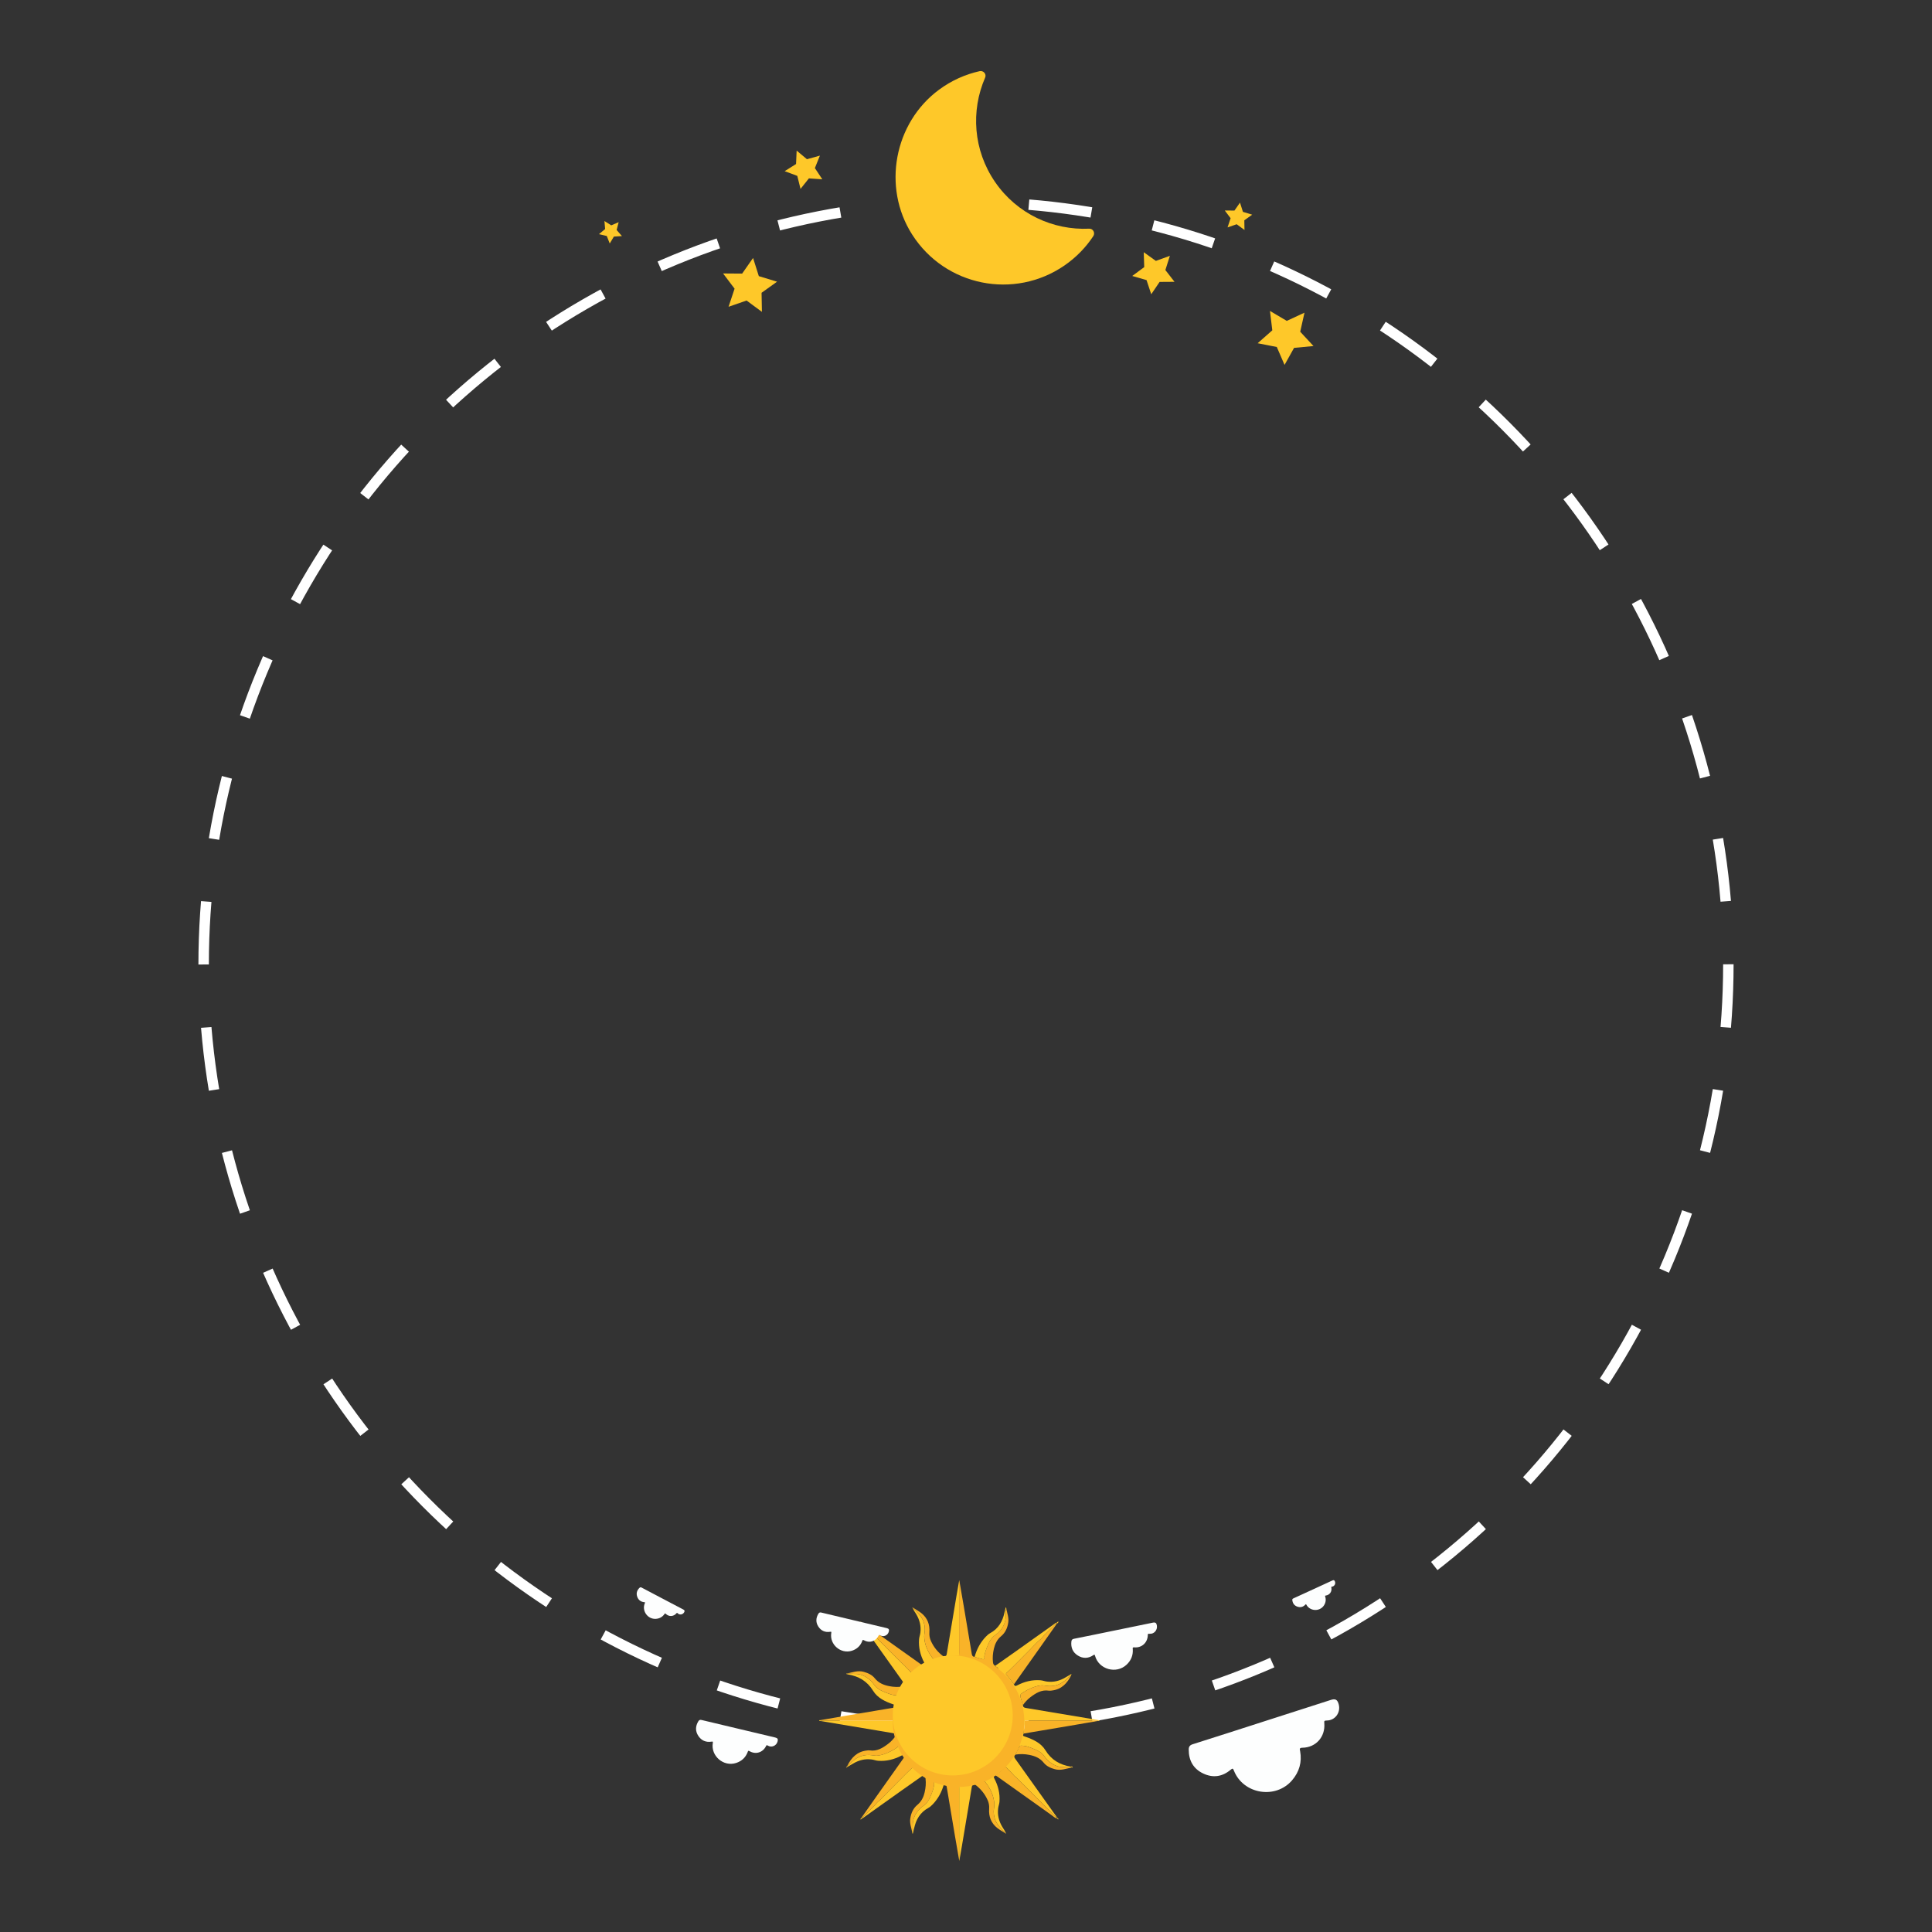 <?xml version="1.0" encoding="utf-8"?>
<!-- Generator: Adobe Illustrator 19.0.0, SVG Export Plug-In . SVG Version: 6.00 Build 0)  -->
<svg version="1.1" id="Layer_1" xmlns="http://www.w3.org/2000/svg" xmlns:xlink="http://www.w3.org/1999/xlink" x="0px" y="0px"
	 viewBox="0 0 185 185" enable-background="new 0 0 185 185" xml:space="preserve">
<rect x="0" y="0" width="185" height="185" fill="#333333" stroke="none"/>
<g id="XMLID_157_">
	<g id="XMLID_308_">
		<g id="XMLID_436_">
			
				<circle id="XMLID_8_" fill="none" stroke="#FFFFFF" stroke-miterlimit="10" stroke-dasharray="6.035,6.035" cx="92.5" cy="92.348" r="73"/>
		</g>
		<g id="XMLID_434_">
			<path id="XMLID_435_" fill="#FEC829" d="M95.291,17.438c-2.104-3.055-2.339-6.841-0.958-10.008
				c0.148-0.339-0.168-0.696-0.529-0.616c-1.359,0.303-2.682,0.887-3.881,1.771
				c-4.315,3.182-5.464,9.353-2.58,13.873c3.166,4.962,9.784,6.272,14.589,2.961
				c1.126-0.776,2.048-1.735,2.758-2.81c0.203-0.307-0.021-0.728-0.389-0.711
				C100.85,22.061,97.396,20.492,95.291,17.438z"/>
		</g>
		<g id="XMLID_393_">
			<path id="XMLID_433_" fill="#FEC829" d="M86.624,168.208c-0.066-0.161-0.145-0.183-0.314-0.094
				c-0.693,0.363-1.43,0.549-2.22,0.491c-0.216-0.016-0.415-0.099-0.627-0.126
				c-0.642-0.081-1.233,0.067-1.783,0.399c-0.188,0.113-0.38,0.222-0.57,0.332
				c0.011-0.044,0.021-0.088,0.032-0.131l-0.002,0.003
				c0.184-0.057,0.279-0.223,0.406-0.345c0.565-0.539,1.22-0.784,2.001-0.657
				c0.19,0.031,0.378,0.055,0.574,0.022c0.58-0.098,1.1-0.338,1.594-0.644
				c0.327-0.203,0.349-0.262,0.224-0.637c-0.065-0.195-0.12-0.392-0.179-0.589
				c-0.002-0.184-0.098-0.25-0.279-0.279c-2.33-0.384-4.658-0.777-6.987-1.169
				c-0.025-0.004-0.055-0.001-0.061-0.038c0.024-0.046,0.066-0.031,0.104-0.031
				c0.078,0.058,0.168,0.032,0.252,0.032c2.184,0.002,4.368,0.001,6.552,0.001
				c0.047,0,0.094-0.002,0.14-0c0.085,0.003,0.126-0.04,0.118-0.122
				c-0.039-0.376,0.095-0.739,0.083-1.113c0.102-0.234,0.1-0.229-0.132-0.307
				c-0.766-0.26-1.518-0.605-1.945-1.302c-0.571-0.932-1.38-1.393-2.409-1.569
				c-0.052-0.009-0.104-0.024-0.154-0.042c-0.033-0.012-0.011-0.031,0.006-0.036
				c0.018-0.006,0.039-0.004,0.059-0.005c0.268,0.014,0.536,0.04,0.804,0.038
				c0.44-0.004,0.822,0.161,1.171,0.401c0.25,0.172,0.458,0.39,0.635,0.65
				c0.214,0.312,0.549,0.5,0.897,0.646c0.418,0.174,0.835,0.356,1.302,0.355
				c0.074-0,0.145,0.004,0.186-0.082c0.123-0.258,0.252-0.514,0.378-0.77
				c0.14-0.121,0.141-0.229,0.026-0.389c-1.277-1.781-2.545-3.568-3.815-5.354
				c-0.057-0.081-0.131-0.153-0.159-0.252c0.043-0.014,0.073,0.002,0.105,0.034
				c0.142,0.145,0.289,0.286,0.432,0.43c0.614,0.619,1.227,1.239,1.842,1.857
				c0.483,0.486,0.968,0.97,1.454,1.452c0.094,0.094,0.214,0.165,0.294,0.268
				c0.199,0.255,0.448,0.458,0.665,0.693c0.068,0.074,0.136,0.077,0.204,0.001
				c0.254-0.286,0.575-0.492,0.876-0.721c0.158-0.068,0.182-0.144,0.092-0.315
				c-0.365-0.692-0.549-1.43-0.491-2.22c0.016-0.215,0.099-0.415,0.126-0.627
				c0.082-0.635-0.066-1.219-0.387-1.766c-0.115-0.195-0.253-0.376-0.342-0.586
				c0.187,0.121,0.324,0.296,0.479,0.452c0.52,0.522,0.75,1.147,0.653,1.884
				c-0.018,0.138-0.047,0.278-0.039,0.416c0.045,0.799,0.374,1.484,0.862,2.103
				c0.061,0.077,0.15,0.109,0.232,0.064c0.249-0.137,0.544-0.133,0.791-0.268
				c0.168-0.006,0.247-0.081,0.276-0.261c0.309-1.882,0.628-3.763,0.945-5.643
				c0.081-0.48,0.168-0.958,0.252-1.437c0.003,0.368,0.008,0.735,0.009,1.103
				c0.001,1.945,0,3.89,0.001,5.835c0,0.08,0.005,0.16,0.008,0.24
				c0,0.376,0,0.753,0.001,1.129c0,0.83,0,1.66,0,2.49
				c-0.003,0.067-0.008,0.133-0.008,0.2c-0,2.482-0,4.964,0,7.447
				c0,0.1,0.005,0.2,0.008,0.3c-0.005,0.014-0.01,0.027-0.015,0.041
				c-1.261,0.182-2.498,0.095-3.744-0.374c0.081,0.175,0.256,0.145,0.294,0.275
				c-0.683,0.481-1.367,0.959-2.048,1.442c-1.231,0.874-2.461,1.751-3.691,2.627
				c-0.032,0.023-0.069,0.04-0.103,0.06c-0.006-0.007-0.013-0.013-0.019-0.02
				c-0.007-0.031-0.014-0.061-0.021-0.092l0.005-0.009
				c0.04,0.022,0.077,0.016,0.109-0.015c0.381-0.378,0.764-0.756,1.143-1.136
				c0.098-0.099,0.174-0.223,0.28-0.31c0.378-0.308,0.697-0.676,1.037-1.021
				c0.283-0.288,0.572-0.575,0.857-0.861c0.449-0.45,0.89-0.912,1.362-1.34
				c0.08-0.072,0.088-0.125,0.011-0.214
				C87.082,168.814,86.841,168.52,86.624,168.208z"/>
			<path id="XMLID_432_" fill="#F9B328" d="M91.858,170.088c0.005,0.31,0.01,0.619,0.015,0.929
				c-0.003,0.073-0.008,0.147-0.008,0.22c-0,2.218,0,4.436-0,6.655
				c-0,0.1-0.006,0.2-0.009,0.3c-0.144-0.834-0.291-1.667-0.433-2.501
				c-0.258-1.518-0.515-3.036-0.764-4.556c-0.029-0.177-0.086-0.282-0.275-0.282
				c-0.193-0.094-0.408-0.116-0.607-0.187c-0.306-0.108-0.358-0.057-0.324,0.215
				c0.005,0.044-0.012,0.092-0.021,0.137c-0.077,0.389-0.224,0.754-0.386,1.112
				c-0.138,0.306-0.325,0.594-0.608,0.78c-0.229,0.15-0.417,0.335-0.579,0.542
				c-0.381,0.487-0.505,1.054-0.453,1.665c0.009,0.107,0.012,0.215-0.062,0.306
				c-0.086-0.422-0.245-0.834-0.182-1.277c0.073-0.52,0.278-0.985,0.682-1.32
				c0.395-0.327,0.591-0.743,0.7-1.221c0.097-0.426,0.134-0.853,0.082-1.29
				c-0.019-0.157-0.076-0.263-0.217-0.326c-0.038-0.129-0.213-0.099-0.294-0.275
				C89.361,170.183,90.598,170.27,91.858,170.088z"/>
			<path id="XMLID_431_" fill="#F9B328" d="M88.406,159.509c-0.302,0.229-0.622,0.435-0.876,0.721
				c-0.068,0.076-0.136,0.073-0.204-0.001c-0.217-0.235-0.467-0.438-0.665-0.693
				c-0.08-0.103-0.2-0.175-0.294-0.268c-0.486-0.483-0.97-0.967-1.454-1.452
				c-0.615-0.618-1.228-1.238-1.842-1.857c-0.143-0.144-0.29-0.285-0.432-0.43
				c-0.032-0.033-0.061-0.048-0.105-0.034c0,0-0-0.003-0-0.003
				c0.006-0.029-0.008-0.043-0.035-0.047l0.001,0.003
				c0.004-0.03,0.007-0.06,0.011-0.09c0.203,0.077,0.358,0.228,0.53,0.35
				c1.734,1.23,3.464,2.464,5.196,3.697
				C88.291,159.44,88.349,159.473,88.406,159.509z"/>
			<path id="XMLID_430_" fill="#F9B328" d="M86.624,168.208c0.217,0.312,0.457,0.605,0.707,0.891
				c0.077,0.088,0.069,0.141-0.011,0.214c-0.471,0.429-0.912,0.89-1.362,1.34
				c-0.285,0.286-0.574,0.572-0.857,0.861c-0.339,0.345-0.659,0.714-1.037,1.021
				c-0.107,0.087-0.182,0.212-0.28,0.31c-0.379,0.381-0.762,0.758-1.143,1.136
				c-0.032,0.032-0.069,0.038-0.109,0.015c0.461-0.655,0.92-1.311,1.383-1.965
				C84.817,170.757,85.721,169.483,86.624,168.208z"/>
			<path id="XMLID_429_" fill="#F9B328" d="M85.683,163.513c0.013,0.374-0.122,0.737-0.083,1.113
				c0.009,0.082-0.032,0.125-0.118,0.122c-0.047-0.001-0.093,0-0.14,0
				c-2.184,0-4.368,0-6.552-0.001c-0.084-0-0.174,0.026-0.252-0.032
				c0.941-0.162,1.881-0.325,2.822-0.484c1.421-0.241,2.842-0.479,4.263-0.718
				C85.642,163.51,85.663,163.513,85.683,163.513z"/>
			<path id="XMLID_428_" fill="#FEC829" d="M87.344,175.423c0.074-0.091,0.072-0.199,0.062-0.306
				c-0.052-0.611,0.072-1.178,0.453-1.665c0.162-0.207,0.35-0.391,0.579-0.542
				c0.282-0.186,0.469-0.474,0.608-0.78c0.162-0.358,0.309-0.724,0.386-1.112
				c0.009-0.046,0.027-0.093,0.021-0.137c-0.034-0.273,0.018-0.323,0.324-0.215
				c0.199,0.07,0.414,0.093,0.607,0.187c-0.204,0.727-0.544,1.377-1.071,1.924
				c-0.126,0.13-0.26,0.254-0.419,0.341c-0.787,0.43-1.189,1.124-1.366,1.975
				c-0.033,0.157-0.074,0.312-0.113,0.467c-0.003,0.012-0.014,0.021-0.023,0.034
				C87.35,175.542,87.351,175.482,87.344,175.423z"/>
			<path id="XMLID_427_" fill="#F9B328" d="M90.382,158.644c-0.248,0.136-0.543,0.131-0.791,0.268
				c-0.082,0.045-0.171,0.014-0.232-0.064c-0.489-0.618-0.817-1.304-0.862-2.103
				c-0.008-0.138,0.021-0.278,0.039-0.416c0.097-0.737-0.133-1.363-0.653-1.884
				c-0.155-0.155-0.291-0.331-0.479-0.452l0.001-0.001
				c0.002-0.017,0.004-0.035,0.006-0.052c0.275,0.176,0.568,0.329,0.821,0.531
				c0.581,0.464,0.815,1.095,0.762,1.823c-0.022,0.299,0.028,0.572,0.146,0.835
				C89.416,157.747,89.835,158.248,90.382,158.644z"/>
			<path id="XMLID_426_" fill="#F9B328" d="M86.481,161.488c-0.126,0.257-0.254,0.512-0.378,0.77
				c-0.041,0.086-0.112,0.081-0.186,0.082c-0.466,0.001-0.884-0.18-1.302-0.355
				c-0.349-0.146-0.684-0.334-0.897-0.646c-0.178-0.26-0.385-0.478-0.635-0.65
				c-0.349-0.24-0.731-0.405-1.171-0.401c-0.268,0.002-0.536-0.024-0.804-0.038
				c0.524-0.118,1.038-0.314,1.592-0.164c0.416,0.113,0.804,0.289,1.073,0.626
				c0.36,0.45,0.84,0.639,1.374,0.746
				C85.589,161.548,86.034,161.558,86.481,161.488z"/>
			<path id="XMLID_425_" fill="#F9B328" d="M85.76,166.232c0.059,0.196,0.114,0.394,0.179,0.589
				c0.125,0.375,0.103,0.434-0.224,0.637c-0.495,0.307-1.014,0.547-1.594,0.644
				c-0.196,0.033-0.383,0.009-0.574-0.022c-0.78-0.127-1.436,0.118-2.001,0.657
				c-0.127,0.122-0.222,0.287-0.406,0.345c0.382-0.775,0.925-1.348,1.835-1.459
				c0.099-0.012,0.202-0.03,0.298-0.015c0.714,0.114,1.26-0.238,1.788-0.639
				C85.334,166.762,85.558,166.507,85.76,166.232z"/>
			<path id="XMLID_424_" fill="#FEC829" d="M82.567,174.118c-0.048,0.038-0.097,0.075-0.154,0.12
				c-0.034-0.077,0.007-0.108,0.042-0.141c0.031,0,0.062,0.001,0.093,0.001
				C82.554,174.105,82.561,174.112,82.567,174.118z"/>
			<path id="XMLID_423_" fill="#FEC829" d="M82.51,155.355c-0.004,0.03-0.007,0.06-0.011,0.09
				c-0.055-0.036-0.086-0.089-0.11-0.149
				C82.472,155.248,82.466,155.347,82.51,155.355z"/>
			<path id="XMLID_422_" fill="#F9B328" d="M81.143,169.079c-0.011,0.044-0.021,0.088-0.032,0.131
				l0-0.001c-0.018-0.002-0.035-0.004-0.053-0.006
				C81.076,169.154,81.094,169.106,81.143,169.079z"/>
			<path id="XMLID_421_" fill="#FEC829" d="M81.058,169.202c0.018,0.002,0.035,0.004,0.053,0.006
				c-0.021,0.033-0.045,0.066-0.088,0.049
				C81.015,169.255,81.029,169.212,81.058,169.202z"/>
			<path id="XMLID_420_" fill="#F9B328" d="M82.548,174.099c-0.031-0-0.062-0.001-0.093-0.001
				c0.024-0.03,0.048-0.06,0.072-0.091
				C82.534,174.037,82.541,174.068,82.548,174.099z"/>
			<path id="XMLID_419_" fill="#FEC829" d="M87.41,153.941c-0.002,0.017-0.004,0.035-0.006,0.052
				c-0.027-0.01-0.045-0.031-0.034-0.058
				C87.38,153.911,87.399,153.924,87.41,153.941z"/>
			<path id="XMLID_418_" fill="#FEC829" d="M82.498,155.442c0.027,0.004,0.041,0.018,0.035,0.047
				C82.521,155.474,82.51,155.458,82.498,155.442z"/>
			<path id="XMLID_417_" fill="#FEC829" d="M97.086,161.291c0.066,0.161,0.145,0.183,0.314,0.094
				c0.693-0.363,1.43-0.549,2.22-0.491c0.216,0.016,0.415,0.099,0.627,0.126
				c0.642,0.081,1.233-0.067,1.783-0.399c0.188-0.113,0.38-0.222,0.57-0.332
				c-0.011,0.044-0.021,0.088-0.032,0.131l0.002-0.003
				c-0.184,0.057-0.279,0.223-0.406,0.345c-0.565,0.539-1.22,0.784-2.001,0.657
				c-0.19-0.031-0.378-0.055-0.574-0.022c-0.58,0.098-1.1,0.338-1.594,0.644
				c-0.327,0.203-0.349,0.262-0.224,0.637c0.065,0.195,0.12,0.392,0.179,0.589
				c0.002,0.184,0.098,0.25,0.279,0.279c2.33,0.384,4.658,0.777,6.987,1.169
				c0.025,0.004,0.055,0.001,0.061,0.038c-0.024,0.046-0.066,0.031-0.104,0.031
				c-0.078-0.058-0.168-0.032-0.252-0.032c-2.184-0.002-4.368-0.001-6.552-0.001
				c-0.047,0-0.094,0.002-0.14,0c-0.085-0.003-0.126,0.04-0.118,0.122
				c0.039,0.376-0.095,0.739-0.083,1.113c-0.102,0.234-0.1,0.229,0.132,0.307
				c0.766,0.26,1.518,0.605,1.945,1.302c0.571,0.932,1.38,1.393,2.409,1.569
				c0.052,0.009,0.104,0.024,0.154,0.042c0.033,0.012,0.011,0.031-0.006,0.036
				c-0.018,0.006-0.039,0.004-0.059,0.005c-0.268-0.014-0.536-0.04-0.804-0.038
				c-0.44,0.004-0.822-0.161-1.171-0.401c-0.25-0.172-0.458-0.39-0.635-0.65
				c-0.214-0.312-0.549-0.5-0.897-0.646c-0.418-0.174-0.835-0.356-1.302-0.355
				c-0.074,0-0.145-0.004-0.186,0.082c-0.123,0.258-0.252,0.514-0.378,0.77
				c-0.14,0.121-0.141,0.229-0.026,0.389c1.277,1.781,2.545,3.568,3.815,5.354
				c0.057,0.081,0.131,0.153,0.159,0.252c-0.043,0.014-0.073-0.002-0.105-0.034
				c-0.142-0.145-0.289-0.286-0.432-0.43c-0.614-0.619-1.227-1.239-1.842-1.857
				c-0.483-0.486-0.968-0.97-1.454-1.452c-0.094-0.094-0.214-0.165-0.294-0.268
				c-0.199-0.255-0.448-0.458-0.665-0.693c-0.068-0.074-0.136-0.077-0.204-0.001
				c-0.254,0.286-0.575,0.492-0.876,0.721c-0.158,0.068-0.182,0.144-0.092,0.315
				c0.365,0.692,0.549,1.43,0.491,2.22c-0.016,0.215-0.099,0.415-0.126,0.627
				c-0.082,0.635,0.066,1.219,0.387,1.766c0.115,0.195,0.253,0.376,0.342,0.586
				c-0.187-0.121-0.324-0.296-0.479-0.452c-0.52-0.522-0.75-1.147-0.653-1.884
				c0.018-0.138,0.047-0.278,0.039-0.416c-0.045-0.799-0.374-1.484-0.862-2.103
				c-0.061-0.077-0.15-0.109-0.232-0.064c-0.249,0.137-0.544,0.133-0.791,0.268
				c-0.168,0.006-0.247,0.081-0.276,0.261c-0.309,1.882-0.628,3.763-0.945,5.643
				c-0.081,0.48-0.168,0.958-0.252,1.437c-0.003-0.368-0.008-0.735-0.009-1.103
				c-0.001-1.945-0-3.89-0.001-5.835c-0-0.08-0.005-0.16-0.008-0.24
				c-0-0.376-0-0.753-0.001-1.129c-0-0.83-0-1.66-0-2.49
				c0.003-0.067,0.008-0.133,0.008-0.2c0-2.482,0-4.964-0-7.447
				c-0-0.1-0.005-0.2-0.008-0.3c0.005-0.014,0.01-0.027,0.015-0.041
				c1.261-0.182,2.498-0.095,3.744,0.374c-0.081-0.175-0.256-0.145-0.294-0.275
				c0.683-0.481,1.367-0.959,2.048-1.442c1.231-0.874,2.461-1.751,3.691-2.627
				c0.032-0.023,0.069-0.04,0.103-0.06c0.006,0.007,0.013,0.013,0.019,0.02
				c0.007,0.031,0.014,0.061,0.021,0.092c0,0-0.005,0.009-0.005,0.009
				c-0.04-0.022-0.077-0.016-0.109,0.015c-0.381,0.378-0.764,0.756-1.143,1.136
				c-0.098,0.099-0.174,0.223-0.28,0.31c-0.378,0.308-0.697,0.676-1.037,1.021
				c-0.283,0.288-0.572,0.575-0.857,0.861c-0.449,0.45-0.89,0.912-1.362,1.34
				c-0.08,0.072-0.088,0.125-0.011,0.214
				C96.629,160.686,96.87,160.979,97.086,161.291z"/>
			<path id="XMLID_413_" fill="#F9B328" d="M91.852,159.411c-0.005-0.31-0.01-0.619-0.015-0.929
				c0.003-0.073,0.008-0.147,0.008-0.22c0-2.218-0-4.436,0-6.655
				c0-0.1,0.006-0.2,0.009-0.3c0.144,0.834,0.291,1.667,0.433,2.501
				c0.258,1.518,0.515,3.036,0.764,4.556c0.029,0.177,0.086,0.282,0.275,0.282
				c0.193,0.094,0.408,0.116,0.607,0.187c0.306,0.108,0.358,0.057,0.324-0.215
				c-0.005-0.044,0.012-0.092,0.021-0.137c0.077-0.389,0.224-0.754,0.386-1.112
				c0.138-0.306,0.325-0.594,0.608-0.78c0.229-0.15,0.417-0.335,0.579-0.542
				c0.381-0.487,0.505-1.054,0.453-1.665c-0.009-0.107-0.012-0.215,0.062-0.306
				c0.086,0.422,0.245,0.834,0.182,1.277c-0.073,0.52-0.278,0.985-0.682,1.32
				c-0.395,0.327-0.591,0.743-0.7,1.221c-0.097,0.426-0.134,0.853-0.082,1.29
				c0.019,0.157,0.076,0.263,0.217,0.327c0.038,0.129,0.213,0.099,0.294,0.275
				C94.35,159.317,93.113,159.23,91.852,159.411z"/>
			<path id="XMLID_411_" fill="#F9B328" d="M95.305,169.991c0.302-0.229,0.622-0.435,0.876-0.721
				c0.068-0.076,0.136-0.073,0.204,0.001c0.217,0.235,0.467,0.438,0.665,0.693
				c0.08,0.103,0.2,0.175,0.294,0.268c0.486,0.483,0.97,0.967,1.454,1.452
				c0.615,0.618,1.228,1.238,1.842,1.857c0.143,0.144,0.29,0.285,0.432,0.43
				c0.032,0.033,0.061,0.048,0.105,0.034l0,0.003
				c-0.006,0.029,0.008,0.043,0.035,0.047l-0.001-0.003
				c-0.004,0.03-0.007,0.06-0.011,0.09c-0.203-0.077-0.358-0.228-0.53-0.35
				c-1.734-1.23-3.464-2.464-5.196-3.697
				C95.42,170.059,95.361,170.026,95.305,169.991z"/>
			<path id="XMLID_410_" fill="#F9B328" d="M97.086,161.291c-0.217-0.312-0.457-0.605-0.707-0.891
				c-0.077-0.088-0.069-0.141,0.011-0.214c0.471-0.429,0.912-0.89,1.362-1.34
				c0.285-0.286,0.574-0.572,0.857-0.861c0.339-0.345,0.659-0.714,1.037-1.021
				c0.107-0.087,0.182-0.212,0.28-0.31c0.379-0.381,0.762-0.758,1.143-1.136
				c0.032-0.032,0.069-0.038,0.109-0.015c-0.461,0.655-0.92,1.311-1.383,1.965
				C98.894,158.742,97.99,160.016,97.086,161.291z"/>
			<path id="XMLID_407_" fill="#F9B328" d="M98.028,165.987c-0.013-0.374,0.122-0.737,0.083-1.113
				c-0.009-0.082,0.032-0.125,0.118-0.122c0.047,0.001,0.093-0,0.14-0
				c2.184-0,4.368-0,6.552,0.001c0.084,0,0.174-0.026,0.252,0.032
				c-0.941,0.162-1.881,0.325-2.822,0.484c-1.421,0.241-2.842,0.479-4.263,0.718
				C98.068,165.99,98.048,165.987,98.028,165.987z"/>
			<path id="XMLID_406_" fill="#FEC829" d="M96.367,154.076c-0.074,0.091-0.072,0.199-0.062,0.306
				c0.052,0.611-0.072,1.178-0.453,1.665c-0.162,0.207-0.35,0.391-0.579,0.542
				c-0.282,0.186-0.469,0.474-0.608,0.78c-0.162,0.358-0.309,0.724-0.386,1.112
				c-0.009,0.046-0.027,0.093-0.021,0.137c0.034,0.273-0.018,0.323-0.324,0.215
				c-0.199-0.07-0.414-0.093-0.607-0.187c0.204-0.727,0.544-1.377,1.071-1.924
				c0.126-0.13,0.26-0.254,0.419-0.341c0.787-0.43,1.189-1.124,1.366-1.975
				c0.033-0.157,0.074-0.312,0.113-0.467c0.003-0.012,0.014-0.021,0.023-0.034
				C96.361,153.957,96.36,154.018,96.367,154.076z"/>
			<path id="XMLID_405_" fill="#F9B328" d="M93.329,170.856c0.248-0.136,0.543-0.131,0.791-0.268
				c0.082-0.045,0.171-0.014,0.232,0.064c0.489,0.618,0.817,1.304,0.862,2.103
				c0.008,0.138-0.021,0.278-0.039,0.416c-0.097,0.737,0.133,1.363,0.653,1.884
				c0.155,0.155,0.291,0.331,0.479,0.452l-0.001,0.001
				c-0.002,0.017-0.004,0.035-0.006,0.052c-0.275-0.176-0.568-0.329-0.821-0.531
				c-0.581-0.464-0.815-1.095-0.762-1.823c0.022-0.299-0.028-0.572-0.146-0.835
				C94.295,171.753,93.875,171.251,93.329,170.856z"/>
			<path id="XMLID_404_" fill="#F9B328" d="M97.23,168.011c0.126-0.257,0.254-0.512,0.378-0.77
				c0.041-0.086,0.112-0.081,0.186-0.082c0.466-0.001,0.884,0.18,1.302,0.355
				c0.349,0.146,0.684,0.334,0.897,0.646c0.178,0.26,0.385,0.478,0.635,0.65
				c0.349,0.24,0.731,0.405,1.171,0.401c0.268-0.002,0.536,0.024,0.804,0.038
				c-0.524,0.118-1.038,0.314-1.592,0.164c-0.416-0.113-0.804-0.289-1.073-0.626
				c-0.36-0.45-0.84-0.639-1.374-0.746
				C98.122,167.952,97.676,167.941,97.23,168.011z"/>
			<path id="XMLID_403_" fill="#F9B328" d="M97.951,163.268c-0.059-0.196-0.114-0.394-0.179-0.589
				c-0.125-0.375-0.103-0.434,0.224-0.637c0.495-0.307,1.014-0.547,1.594-0.644
				c0.196-0.033,0.383-0.009,0.574,0.022c0.78,0.127,1.436-0.118,2.001-0.657
				c0.127-0.122,0.222-0.287,0.406-0.345c-0.382,0.775-0.925,1.348-1.835,1.459
				c-0.099,0.012-0.202,0.03-0.298,0.015c-0.714-0.113-1.26,0.238-1.788,0.639
				C98.377,162.737,98.153,162.993,97.951,163.268z"/>
			<path id="XMLID_402_" fill="#FEC829" d="M101.181,155.381c0.048-0.038,0.097-0.075,0.154-0.12
				c0.034,0.077-0.007,0.108-0.042,0.141c-0.031-0-0.062-0.001-0.093-0.001
				C101.193,155.394,101.187,155.388,101.181,155.381z"/>
			<path id="XMLID_401_" fill="#FEC829" d="M101.237,174.144c0.004-0.03,0.007-0.06,0.011-0.09
				c0.055,0.036,0.086,0.089,0.11,0.149
				C101.275,174.252,101.281,174.152,101.237,174.144z"/>
			<path id="XMLID_400_" fill="#F9B328" d="M102.605,169.085c0.011,0.044,0.021,0.088,0.032,0.131
				l-0-0.001c0.018-0.002,0.035-0.004,0.053-0.006
				C102.671,169.16,102.654,169.112,102.605,169.085z"/>
			<path id="XMLID_399_" fill="#FEC829" d="M102.689,169.208c-0.018,0.002-0.035,0.004-0.053,0.006
				c0.021,0.033,0.045,0.066,0.088,0.049
				C102.732,169.261,102.718,169.217,102.689,169.208z"/>
			<path id="XMLID_398_" fill="#F9B328" d="M101.2,155.401c0.031,0,0.062,0.001,0.093,0.001
				c-0.024,0.03-0.048,0.06-0.072,0.091
				C101.213,155.462,101.206,155.431,101.2,155.401z"/>
			<path id="XMLID_397_" fill="#FEC829" d="M96.3,175.558c0.002-0.017,0.004-0.035,0.006-0.052
				c0.027,0.01,0.045,0.031,0.034,0.058
				C96.33,175.588,96.312,175.576,96.3,175.558z"/>
			<path id="XMLID_396_" fill="#FEC829" d="M101.249,174.057c-0.027-0.004-0.041-0.018-0.035-0.047
				C101.226,174.025,101.238,174.041,101.249,174.057z"/>
			<circle id="XMLID_395_" fill="#F9B328" cx="91.783" cy="164.816" r="6.294"/>
			<circle id="XMLID_394_" fill="#FEC829" cx="91.232" cy="164.265" r="5.743"/>
		</g>
		<path id="XMLID_392_" fill="#FDFEFE" d="M120.872,164.887c2.186-0.703,4.372-1.406,6.558-2.108
			c0.444-0.143,0.64-0.032,0.761,0.426c0.207,0.783-0.348,1.545-1.153,1.543
			c-0.249-0.001-0.245,0.065-0.228,0.272c0.103,1.299-0.807,2.319-2.104,2.336
			c-0.321,0.004-0.24,0.166-0.211,0.328c0.188,1.052-0.081,1.981-0.768,2.785
			c-1.581,1.85-4.673,1.341-5.571-0.917c-0.084-0.212-0.122-0.251-0.319-0.085
			c-0.797,0.673-1.699,0.799-2.635,0.349c-0.938-0.451-1.375-1.243-1.374-2.282
			c0-0.277,0.099-0.426,0.388-0.516
			C116.439,166.319,118.654,165.6,120.872,164.887z"/>
		<path id="XMLID_391_" fill="#FDFEFE" d="M70.729,165.544c1.166,0.277,2.333,0.554,3.499,0.831
			c0.237,0.056,0.295,0.159,0.225,0.396c-0.119,0.406-0.573,0.596-0.932,0.378
			c-0.111-0.067-0.127-0.037-0.175,0.06c-0.305,0.608-0.987,0.818-1.571,0.475
			c-0.144-0.085-0.152,0.009-0.183,0.09c-0.2,0.52-0.571,0.863-1.096,1.037
			c-1.207,0.399-2.45-0.664-2.24-1.915c0.02-0.117,0.013-0.145-0.12-0.124
			c-0.538,0.085-0.975-0.102-1.271-0.556c-0.297-0.455-0.278-0.927,0.003-1.391
			c0.075-0.124,0.159-0.163,0.313-0.126
			C68.362,164.986,69.546,165.263,70.729,165.544z"/>
		<polygon id="XMLID_390_" fill="#FEC829" points="78.51,14.902 78.029,16.096 78.741,17.169 
			77.456,17.081 76.655,18.089 76.343,16.84 75.137,16.39 76.227,15.706 
			76.283,14.42 77.27,15.246 		"/>
		<polygon id="XMLID_389_" fill="#FEC829" points="72.11,24.702 72.662,26.442 74.408,26.974 
			72.924,28.036 72.958,29.862 71.489,28.778 69.763,29.375 70.34,27.643 
			69.239,26.186 71.065,26.199 		"/>
		<polygon id="XMLID_388_" fill="#FEC829" points="57.878,21.163 58.529,21.578 59.24,21.276 
			59.047,22.024 59.554,22.606 58.783,22.654 58.386,23.316 58.102,22.598 
			57.35,22.424 57.945,21.932 		"/>
		<polygon id="XMLID_387_" fill="#FEC829" points="112.022,24.498 111.591,25.858 112.466,26.985 
			111.039,26.995 110.238,28.176 109.788,26.822 108.417,26.425 109.566,25.578 
			109.52,24.151 110.68,24.982 		"/>
		<polygon id="XMLID_386_" fill="#FEC829" points="118.737,19.402 119.017,20.286 119.904,20.556 
			119.15,21.095 119.167,22.022 118.421,21.472 117.545,21.775 117.838,20.895 
			117.279,20.156 118.206,20.162 		"/>
		<polygon id="XMLID_385_" fill="#FEC829" points="124.912,29.941 124.503,31.765 125.774,33.135 
			123.914,33.311 123.003,34.943 122.261,33.227 120.428,32.866 121.83,31.63 
			121.607,29.774 123.216,30.726 		"/>
		<path id="XMLID_384_" fill="#FDFEFE" d="M106.637,156.149c1.249-0.257,2.498-0.513,3.747-0.769
			c0.254-0.052,0.355,0.021,0.395,0.281c0.067,0.445-0.285,0.832-0.729,0.783
			c-0.137-0.015-0.139,0.021-0.142,0.136c-0.021,0.724-0.585,1.232-1.302,1.163
			c-0.177-0.017-0.142,0.077-0.136,0.168c0.04,0.592-0.164,1.089-0.591,1.491
			c-0.984,0.926-2.661,0.459-3.02-0.842c-0.034-0.122-0.052-0.146-0.171-0.066
			c-0.481,0.324-0.986,0.339-1.476,0.034c-0.491-0.305-0.684-0.769-0.621-1.343
			c0.017-0.153,0.08-0.229,0.245-0.262
			C104.104,156.673,105.37,156.409,106.637,156.149z"/>
		<path id="XMLID_383_" fill="#FDFEFE" d="M63.449,153.079c0.661,0.347,1.322,0.694,1.983,1.041
			c0.134,0.071,0.153,0.141,0.075,0.274c-0.134,0.226-0.438,0.271-0.621,0.084
			c-0.056-0.058-0.071-0.042-0.115,0.009c-0.278,0.32-0.722,0.341-1.021,0.044
			c-0.074-0.073-0.093-0.018-0.124,0.026c-0.201,0.283-0.478,0.433-0.821,0.456
			c-0.79,0.055-1.376-0.779-1.056-1.501c0.03-0.068,0.03-0.085-0.053-0.093
			c-0.338-0.032-0.572-0.212-0.681-0.532c-0.109-0.32-0.025-0.602,0.217-0.839
			c0.064-0.063,0.121-0.074,0.208-0.028
			C62.107,152.377,62.778,152.727,63.449,153.079z"/>
		<path id="XMLID_312_" fill="#FDFEFE" d="M125.73,152.193c0.619-0.285,1.238-0.571,1.857-0.856
			c0.126-0.058,0.188-0.032,0.24,0.098c0.089,0.223-0.047,0.468-0.285,0.496
			c-0.073,0.009-0.07,0.028-0.058,0.088c0.077,0.379-0.155,0.712-0.537,0.764
			c-0.094,0.013-0.065,0.057-0.05,0.104c0.093,0.303,0.047,0.587-0.127,0.848
			c-0.4,0.602-1.33,0.562-1.675-0.071c-0.032-0.059-0.045-0.07-0.097-0.014
			c-0.211,0.227-0.472,0.296-0.764,0.197c-0.293-0.099-0.45-0.317-0.487-0.623
			c-0.01-0.082,0.014-0.129,0.096-0.166
			C124.475,152.774,125.102,152.482,125.73,152.193z"/>
		<path id="XMLID_311_" fill="#FDFEFE" d="M81.797,155.162c1.036,0.246,2.072,0.492,3.107,0.738
			c0.21,0.05,0.262,0.141,0.2,0.352c-0.106,0.36-0.509,0.53-0.828,0.335
			c-0.098-0.06-0.113-0.033-0.156,0.053c-0.271,0.54-0.877,0.726-1.396,0.422
			c-0.128-0.075-0.135,0.008-0.162,0.08c-0.178,0.462-0.507,0.767-0.973,0.921
			c-1.072,0.355-2.176-0.59-1.99-1.701c0.017-0.104,0.012-0.129-0.106-0.11
			c-0.478,0.076-0.866-0.091-1.129-0.494c-0.264-0.404-0.247-0.823,0.003-1.235
			c0.067-0.11,0.142-0.145,0.278-0.112
			C79.695,154.666,80.746,154.913,81.797,155.162z"/>
	</g>
</g>
</svg>
